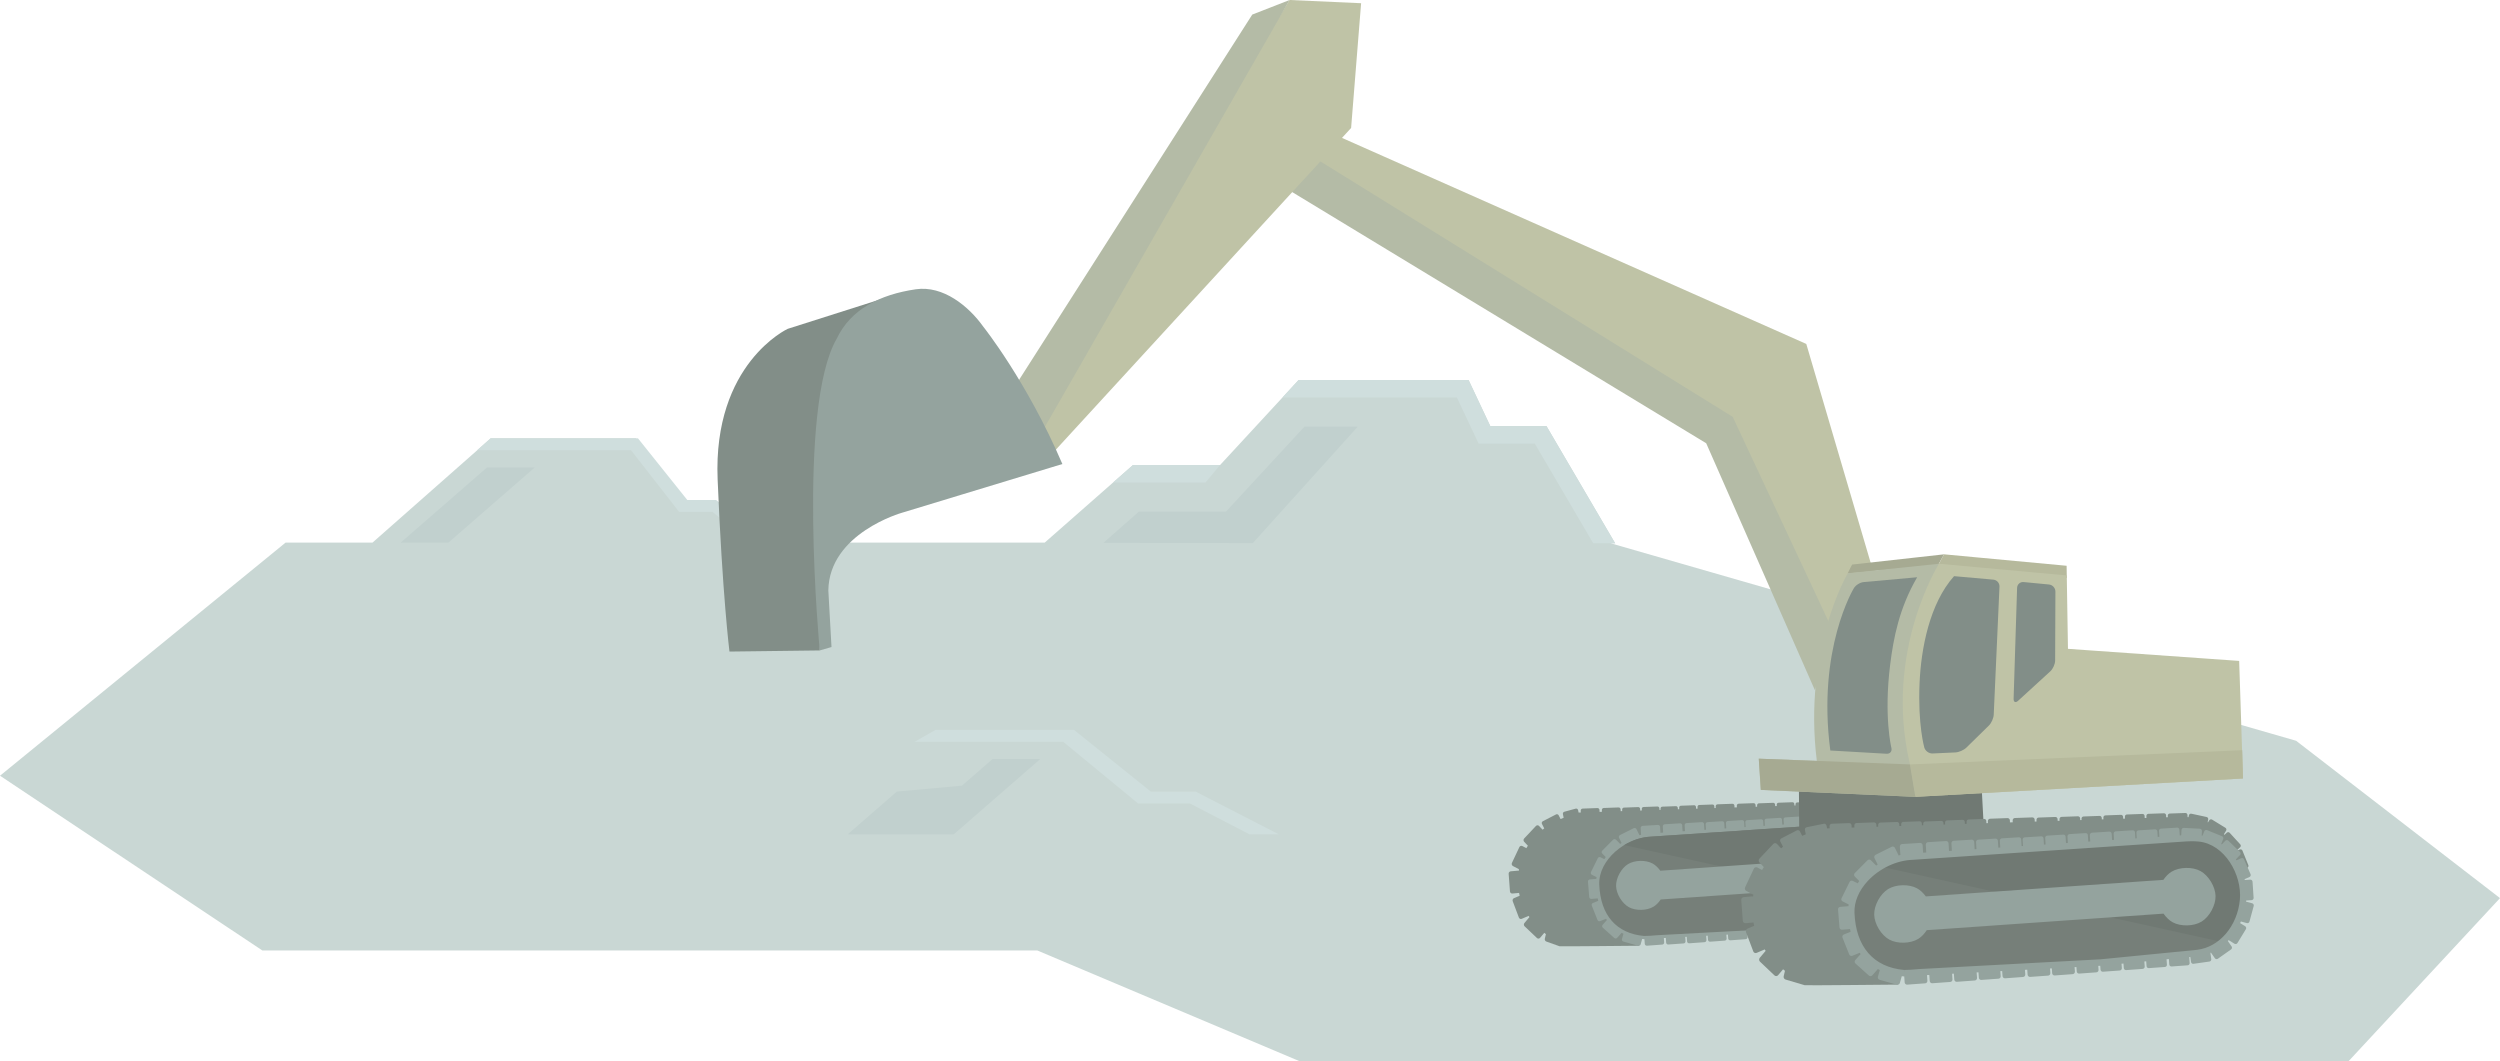 <?xml version="1.0" encoding="utf-8"?>
<!-- Generator: Adobe Illustrator 16.0.4, SVG Export Plug-In . SVG Version: 6.00 Build 0)  -->
<!DOCTYPE svg PUBLIC "-//W3C//DTD SVG 1.1//EN" "http://www.w3.org/Graphics/SVG/1.1/DTD/svg11.dtd">
<svg version="1.1" id="Layer_1" xmlns="http://www.w3.org/2000/svg" xmlns:xlink="http://www.w3.org/1999/xlink" x="0px" y="0px"
	 width="428.987px" height="182.097px" viewBox="0 0 428.987 182.097" enable-background="new 0 0 428.987 182.097"
	 xml:space="preserve">
<g>
	<polygon fill="#C9D7D4" points="394,127.112 276.388,93.224 277.151,93.225 265.363,73.113 255.724,73.113 251.999,65.205 
		222.836,65.205 209.363,79.792 194.416,79.792 179.263,93.112 131.647,93.112 122.503,85.798 117.563,85.798 109.096,75.213 
		84.21,75.213 63.913,93.112 49,93.112 0,133.112 45.016,163.097 178,163.097 223,182.097 403,182.097 428.987,154.112 	"/>
	<polygon fill="#C1D0CE" points="163.665,143.162 145.467,143.162 153.893,135.828 165.067,134.812 170.308,130.252 
		178.498,130.252 	"/>
	<polygon fill="#CFDEDD" points="182.445,127.289 195.292,137.871 204.185,137.871 214.396,143.162 219.423,143.162 
		205.168,135.837 197.48,135.837 184.302,125.252 160.513,125.252 156.945,127.289 	"/>
	<polygon fill="#C1D0CE" points="76.928,93.123 68.737,93.123 83.57,80.213 91.761,80.213 	"/>
	<polygon fill="#CFDEDD" points="108.278,77.25 116.532,87.832 122.246,87.832 128.808,93.123 132.037,93.123 122.878,85.798 
		117.938,85.798 109.471,75.213 84.178,75.213 81.886,77.25 	"/>
	<polygon fill="#CFDEDD" points="206.86,82.795 209.363,79.792 194.416,79.792 191,82.795 	"/>
	<polygon fill="#C1D0CE" points="210.364,87.8 223.837,73.213 232.984,73.213 214.967,93.202 189.338,93.145 195.417,87.8 	"/>
	<polygon fill="#CFDEDD" points="249.997,68.208 253.722,76.116 263.361,76.116 273.387,93.221 277.151,93.225 265.363,73.113 
		255.724,73.113 251.999,65.205 222.836,65.205 220.062,68.208 	"/>
</g>
<g>
	<path fill="#828E88" d="M332.502,144.806l-0.859-2.127c-0.063-0.153-0.24-0.229-0.393-0.165l-0.524,0.214l0.576-0.533
		c0.122-0.114,0.13-0.308,0.018-0.43l-1.546-1.688c-0.113-0.121-0.306-0.129-0.428-0.017l-0.332,0.308
		c-0.026-0.028-0.053-0.058-0.08-0.085l0.316-0.521c0.088-0.142,0.042-0.329-0.099-0.417l-1.948-1.196
		c-0.141-0.087-0.328-0.042-0.414,0.101l-0.193,0.317c-0.018-0.01-0.035-0.02-0.054-0.028l0.09-0.414
		c0.035-0.164-0.069-0.326-0.231-0.36l-2.232-0.48c-0.16-0.036-0.322,0.069-0.357,0.232l-0.06,0.276
		c-0.049-0.003-0.094-0.005-0.139-0.006l-0.012-0.317c-0.006-0.167-0.146-0.299-0.312-0.293l-2.281,0.083
		c-0.165,0.005-0.296,0.146-0.291,0.313l0.009,0.226l-0.245,0.009l-0.011-0.294c-0.005-0.166-0.146-0.299-0.311-0.292l-2.282,0.081
		c-0.164,0.005-0.296,0.146-0.29,0.314l0.01,0.285l-0.257,0.008l-0.01-0.301c-0.006-0.166-0.145-0.298-0.312-0.292l-2.281,0.083
		c-0.164,0.006-0.296,0.147-0.29,0.313l0.011,0.291l-0.269,0.009l-0.009-0.272c-0.007-0.166-0.146-0.299-0.312-0.292l-2.281,0.082
		c-0.164,0.005-0.296,0.147-0.29,0.313l0.009,0.264l-0.238,0.007l-0.008-0.21c-0.006-0.171-0.149-0.306-0.319-0.299l-2.343,0.084
		c-0.17,0.006-0.305,0.15-0.299,0.322l0.007,0.2l-0.198,0.007l-0.01-0.252c-0.006-0.176-0.153-0.312-0.326-0.306l-2.388,0.086
		c-0.174,0.006-0.311,0.154-0.305,0.328l0.008,0.241l-0.279,0.009l-0.008-0.253c-0.007-0.178-0.156-0.318-0.335-0.312l-2.443,0.089
		c-0.177,0.005-0.316,0.156-0.311,0.336l0.008,0.242l-0.261,0.009l-0.011-0.287c-0.006-0.187-0.163-0.333-0.348-0.327l-2.547,0.092
		c-0.186,0.008-0.332,0.164-0.325,0.351l0.011,0.277l-0.407,0.014l-0.009-0.304c-0.008-0.187-0.164-0.333-0.35-0.326l-2.547,0.092
		c-0.185,0.006-0.331,0.164-0.325,0.351l0.011,0.293l-0.227,0.007l-0.012-0.325c-0.007-0.166-0.146-0.298-0.312-0.292l-2.28,0.082
		c-0.166,0.006-0.297,0.147-0.291,0.312l0.011,0.318l-0.266,0.009l-0.011-0.299c-0.006-0.166-0.146-0.299-0.312-0.293l-2.282,0.083
		c-0.164,0.006-0.296,0.147-0.29,0.314l0.009,0.288l-0.236,0.008l-0.008-0.236c-0.007-0.171-0.15-0.306-0.32-0.3l-2.344,0.085
		c-0.17,0.006-0.304,0.15-0.298,0.322l0.007,0.226l-0.198,0.008l-0.01-0.277c-0.007-0.176-0.153-0.312-0.327-0.307l-2.388,0.085
		c-0.174,0.006-0.311,0.153-0.305,0.329l0.01,0.269l-0.279,0.009l-0.01-0.279c-0.006-0.179-0.156-0.318-0.335-0.313l-2.442,0.089
		c-0.178,0.006-0.318,0.157-0.312,0.336l0.009,0.27l-0.261,0.008l-0.011-0.313c-0.006-0.186-0.162-0.333-0.348-0.327l-2.548,0.092
		c-0.185,0.007-0.331,0.164-0.324,0.351l0.011,0.304l-0.406,0.014l-0.012-0.329c-0.007-0.188-0.164-0.334-0.348-0.327l-2.548,0.092
		c-0.186,0.007-0.331,0.164-0.325,0.351l0.012,0.319l-0.374,0.012l-0.083-0.414c-0.037-0.184-0.216-0.303-0.397-0.265l-1.949,0.532
		c-0.182,0.036-0.3,0.217-0.264,0.399l0.129,0.641c-0.172,0.068-0.349,0.142-0.527,0.219l-0.331-0.647
		c-0.084-0.165-0.288-0.232-0.453-0.146l-2.268,1.171c-0.164,0.085-0.231,0.29-0.146,0.456l0.394,0.772
		c-0.097,0.071-0.19,0.145-0.286,0.217l-0.603-0.639c-0.146-0.155-0.386-0.155-0.533,0l-2.023,2.15
		c-0.146,0.153-0.146,0.408,0,0.563l0.636,0.675c-0.089,0.139-0.175,0.278-0.258,0.423l-0.689-0.362
		c-0.188-0.1-0.418-0.021-0.509,0.173l-1.282,2.725c-0.091,0.194-0.011,0.433,0.178,0.532l1.031,0.543
		c-0.015,0.093-0.027,0.188-0.04,0.282c-0.053-0.022-0.111-0.034-0.172-0.029l-1.201,0.107c-0.212,0.02-0.373,0.211-0.355,0.424
		l0.227,3.034c0.015,0.215,0.201,0.374,0.414,0.354l1.146-0.103c0.031,0.163,0.065,0.323,0.104,0.48l-0.976,0.419
		c-0.196,0.084-0.294,0.317-0.219,0.517l1.061,2.815c0.075,0.201,0.298,0.296,0.494,0.212l1.123-0.481
		c0.017-0.006,0.029-0.021,0.044-0.029c0.051,0.075,0.102,0.15,0.153,0.224c-0.014,0.014-0.031,0.02-0.043,0.035l-0.82,0.975
		c-0.139,0.163-0.123,0.417,0.031,0.563l2.118,2.008c0.154,0.147,0.395,0.135,0.533-0.029l0.725-0.86
		c0.093,0.074,0.187,0.149,0.277,0.221l-0.186,0.791c-0.051,0.208,0.077,0.428,0.281,0.489l2.245,0.802
		c0.155,0.047,13.595-0.089,13.595-0.089l0.656-1.729l42.13-2.704l4.654-1.203l2.609-4.277l0.764-4.83l-3.083-5.14l0.113,0.062
		l1.17,0.933l0.815,2.016c0.062,0.154,0.239,0.229,0.394,0.166l0.907-0.372C332.49,145.137,332.564,144.96,332.502,144.806z"/>
	<path fill="#94A39E" d="M333.067,150.386l-0.819-0.226c0.008-0.061,0.018-0.121,0.023-0.185l0.715-0.049
		c0.17-0.012,0.302-0.161,0.29-0.334l-0.159-2.371c-0.012-0.172-0.162-0.303-0.333-0.292l-0.748,0.05
		c-0.012-0.047-0.021-0.095-0.032-0.141l0.666-0.296c0.156-0.069,0.229-0.256,0.159-0.413l-0.954-2.175
		c-0.068-0.157-0.254-0.229-0.411-0.16l-0.645,0.286c-0.034-0.054-0.067-0.107-0.101-0.161l0.571-0.6
		c0.119-0.125,0.115-0.325-0.009-0.444l-1.706-1.644c-0.124-0.119-0.323-0.116-0.44,0.01l-0.438,0.46
		c-0.041-0.031-0.082-0.06-0.124-0.089l0.253-0.627c0.063-0.161-0.013-0.344-0.172-0.409l-2.189-0.892
		c-0.157-0.063-0.341,0.013-0.405,0.173l-0.227,0.561c-0.05-0.01-0.101-0.016-0.151-0.023l0.031-0.585
		c0.008-0.171-0.125-0.32-0.297-0.329l-2.359-0.123c-0.172-0.009-0.318,0.124-0.328,0.297l-0.036,0.707l-0.229,0.016l-0.046-0.766
		c-0.011-0.172-0.159-0.305-0.33-0.295l-2.357,0.147c-0.171,0.01-0.303,0.16-0.292,0.333l0.048,0.781l-0.247,0.016l-0.044-0.728
		c-0.012-0.177-0.164-0.312-0.34-0.303l-2.422,0.151c-0.176,0.011-0.311,0.165-0.301,0.342l0.045,0.743l-0.205,0.015l-0.048-0.8
		c-0.012-0.181-0.166-0.318-0.347-0.308l-2.469,0.151c-0.179,0.013-0.318,0.169-0.307,0.35l0.05,0.815l-0.289,0.02l-0.05-0.829
		c-0.011-0.185-0.171-0.326-0.354-0.314l-2.524,0.157c-0.185,0.011-0.325,0.172-0.314,0.356l0.051,0.844l-0.289,0.021l-0.053-0.867
		c-0.01-0.171-0.158-0.304-0.33-0.292l-2.359,0.146c-0.171,0.011-0.303,0.16-0.292,0.333l0.055,0.881l-0.277,0.019l-0.052-0.863
		c-0.011-0.174-0.16-0.306-0.331-0.294l-2.357,0.145c-0.171,0.011-0.303,0.161-0.292,0.333l0.052,0.881l-0.244,0.016l-0.051-0.826
		c-0.01-0.176-0.162-0.313-0.338-0.302l-2.424,0.149c-0.175,0.012-0.311,0.166-0.301,0.343l0.052,0.842l-0.204,0.014l-0.055-0.897
		c-0.012-0.181-0.168-0.319-0.347-0.308l-2.47,0.152c-0.179,0.011-0.317,0.168-0.306,0.349l0.056,0.913l-0.288,0.021l-0.058-0.927
		c-0.011-0.185-0.17-0.326-0.354-0.315l-2.524,0.157c-0.185,0.011-0.325,0.171-0.313,0.356l0.056,0.943l-0.269,0.018l-0.062-0.994
		c-0.012-0.191-0.178-0.339-0.369-0.327l-2.632,0.163c-0.191,0.013-0.339,0.18-0.327,0.373l0.061,1.009l-0.418,0.028l-0.063-1.04
		c-0.012-0.192-0.178-0.34-0.369-0.328l-2.633,0.163c-0.19,0.012-0.338,0.18-0.326,0.372l0.062,1.058l-0.465,0.03l-0.061-1.021
		c-0.011-0.191-0.178-0.34-0.368-0.328l-2.635,0.163c-0.192,0.012-0.34,0.179-0.327,0.372l0.067,1.136
		c0.002,0.009,0.007,0.014,0.007,0.022c-0.098,0.023-0.195,0.04-0.292,0.066c-0.003-0.006-0.003-0.014-0.005-0.02l-0.504-1.021
		c-0.084-0.173-0.295-0.242-0.466-0.157l-2.363,1.181c-0.172,0.086-0.243,0.297-0.157,0.471l0.438,0.887
		c-0.082,0.052-0.163,0.104-0.242,0.159l-0.722-0.724c-0.136-0.137-0.357-0.137-0.493,0l-1.864,1.878
		c-0.134,0.137-0.135,0.36,0.001,0.496l0.605,0.608c-0.09,0.117-0.171,0.236-0.255,0.355l-0.644-0.321
		c-0.172-0.086-0.382-0.014-0.467,0.158l-1.174,2.377c-0.086,0.173-0.014,0.384,0.157,0.47l0.806,0.403
		c-0.017,0.1-0.027,0.2-0.038,0.299l-1.122,0.094c-0.19,0.016-0.334,0.187-0.318,0.378l0.215,2.645
		c0.015,0.191,0.185,0.336,0.375,0.321l1.085-0.09c0.029,0.141,0.055,0.282,0.089,0.419l-0.916,0.371
		c-0.178,0.072-0.265,0.277-0.192,0.456l0.982,2.461c0.071,0.179,0.277,0.266,0.454,0.195l1.004-0.407
		c0.051,0.074,0.101,0.146,0.154,0.217l-0.728,0.82c-0.128,0.145-0.115,0.367,0.027,0.496l1.968,1.768
		c0.142,0.13,0.363,0.116,0.49-0.027l0.755-0.851c0.005-0.005,0.006-0.01,0.009-0.015c0.104,0.058,0.207,0.115,0.316,0.167
		l-0.255,0.904c-0.052,0.186,0.056,0.38,0.24,0.432l2.54,0.722c0.186,0.052,0.379-0.058,0.43-0.243l0.26-0.923
		c0.092,0.01,0.178,0.025,0.27,0.034l0.056,0.004c0.015,0.001,0.043,0,0.062,0.001l0.058,0.796c0.013,0.191,0.181,0.338,0.372,0.324
		l2.631-0.193c0.191-0.014,0.337-0.183,0.323-0.374l-0.054-0.747l0.337-0.018l0.057,0.806c0.013,0.19,0.182,0.337,0.373,0.322
		l2.633-0.188c0.191-0.014,0.337-0.184,0.322-0.375l-0.053-0.744l0.259-0.014l0.057,0.786c0.014,0.192,0.181,0.339,0.372,0.325
		l2.632-0.192c0.189-0.015,0.335-0.183,0.322-0.375l-0.052-0.723l0.27-0.016l0.051,0.72c0.014,0.185,0.176,0.324,0.357,0.311
		l2.524-0.184c0.184-0.014,0.323-0.175,0.31-0.358l-0.048-0.659l0.273-0.015l0.045,0.655c0.015,0.192,0.182,0.339,0.373,0.324
		l2.631-0.192c0.191-0.014,0.337-0.182,0.322-0.374l-0.042-0.593l0.338-0.017l0.046,0.647c0.014,0.192,0.181,0.338,0.372,0.325
		l2.632-0.19c0.191-0.015,0.336-0.184,0.322-0.375l-0.041-0.586l0.26-0.014l0.045,0.629c0.014,0.192,0.182,0.339,0.372,0.325
		l2.632-0.193c0.191-0.015,0.337-0.183,0.322-0.375l-0.041-0.565l0.271-0.014l0.041,0.561c0.011,0.185,0.173,0.326,0.356,0.312
		l2.524-0.185c0.183-0.014,0.322-0.175,0.31-0.358l-0.036-0.503l0.289-0.015l0.033,0.485c0.013,0.179,0.171,0.316,0.35,0.303
		l2.468-0.179c0.179-0.013,0.316-0.171,0.303-0.352l-0.039-0.56l0.282-0.028l0.042,0.582c0.012,0.179,0.166,0.312,0.343,0.299
		l2.42-0.177c0.175-0.014,0.31-0.169,0.296-0.345l-0.047-0.659l0.271-0.026l0.045,0.628c0.012,0.172,0.163,0.303,0.333,0.29
		l2.357-0.171c0.171-0.013,0.301-0.162,0.288-0.336l-0.051-0.703l0.345-0.034l0.052,0.711c0.012,0.174,0.163,0.304,0.334,0.291
		l2.357-0.17c0.17-0.013,0.301-0.163,0.288-0.336l-0.057-0.789l0.169-0.017l0.09,0.656c0.025,0.171,0.184,0.291,0.354,0.267
		l2.339-0.33c0.171-0.024,0.29-0.183,0.267-0.355l-0.117-0.834c0.04-0.016,0.082-0.029,0.121-0.046l0.524,0.751
		c0.099,0.141,0.294,0.176,0.435,0.076l1.934-1.369c0.14-0.1,0.174-0.295,0.075-0.437l-0.506-0.723
		c0.049-0.05,0.096-0.102,0.145-0.151l0.787,0.483c0.146,0.091,0.339,0.045,0.429-0.103l1.235-2.025
		c0.09-0.147,0.045-0.343-0.103-0.433l-0.671-0.415c0.039-0.087,0.082-0.171,0.12-0.261l0.791,0.218
		c0.167,0.045,0.34-0.054,0.386-0.221l0.624-2.293C333.332,150.605,333.233,150.432,333.067,150.386z M282.141,160.61l0.02-0.552
		c-4.448-0.405-7.001-3.354-7.189-8.305c-0.057-1.552,0.624-3.175,1.92-4.571c1.69-1.823,4.179-3,6.51-3.072l40.068-2.693
		c0.52-0.022,0.873-0.032,1.248-0.016c0.152,0.007,0.311,0.02,0.486,0.035c1.715,0.156,3.303,1.182,4.472,2.886
		c1.111,1.62,1.676,3.679,1.51,5.51c-0.349,3.839-2.96,6.902-6.202,7.281l-14.086,1.387l-26.629,1.43l-0.078,0.009
		c-0.21,0.038-1.72,0.134-2.024,0.12L282.141,160.61z"/>
	<path fill="#767F79" d="M331.731,149.882c0.365-4.032-2.486-8.631-6.479-8.995c-0.621-0.056-1.018-0.055-1.808-0.021l-40.08,2.695
		c-4.442,0.137-9.101,4.009-8.941,8.214c0.203,5.341,3.003,8.407,7.687,8.833c0.265,0.025,1.962-0.082,2.187-0.127l26.628-1.43
		l14.11-1.388C328.479,157.26,331.354,154.038,331.731,149.882z"/>
	<path fill="#707973" d="M328.651,156.044c1.67-1.409,2.849-3.608,3.08-6.162c0.365-4.032-2.486-8.631-6.479-8.995
		c-0.621-0.056-1.018-0.055-1.808-0.021l-40.08,2.695c-1.606,0.049-3.239,0.589-4.663,1.453L328.651,156.044z"/>
	<path fill="#94A39E" d="M325.508,145.672c-1.182-0.65-3.09-0.605-4.241,0.098c-0.553,0.338-1.438,1.205-1.438,1.205l-34.933,2.436
		c-0.366-0.518-0.817-0.958-1.304-1.228c-1.183-0.65-3.091-0.605-4.241,0.098c-1.151,0.704-2.069,2.388-2.04,3.743
		c0.029,1.354,1.021,2.994,2.2,3.646c1.183,0.651,3.091,0.606,4.241-0.098c0.457-0.279,0.874-0.716,1.213-1.223l35.136-2.448
		c0.373,0.53,0.831,0.983,1.328,1.258c1.181,0.65,3.089,0.607,4.24-0.097s2.07-2.389,2.04-3.744
		C327.679,147.963,326.689,146.322,325.508,145.672z"/>
	<polyline fill="#B4BBA6" points="225.113,26.793 221.273,32.681 292.776,76.062 311.414,118.406 316.369,104.793 298.303,66.471 
		225.19,25.084 	"/>
	<polygon fill="#BFC3A6" points="226.825,22.132 225.113,26.793 297.323,71.526 314.001,107.146 321.7,98.964 309.949,59.018 	"/>
	<path fill="#A6AA92" d="M332.548,97.035c0.626-1.238,1.054-1.915,1.054-1.915l-15.787,1.756c0,0-0.3,0.526-0.76,1.507l15.311-1.365
		L332.548,97.035z"/>
	<path fill="#B6B99C" d="M354.62,97.083l-21.019-1.963c0,0-0.428,0.677-1.054,1.915l22.106,2.15L354.62,97.083z"/>
	<polygon fill="#BFC3A6" points="177.713,80.935 231.844,21.957 233.559,0.552 221.286,0 176.322,72.525 	"/>
	<polygon fill="#B4BBA6" points="214.881,2.502 173.011,68.087 178.215,75.15 221.286,0 	"/>
	<path fill="#828E88" d="M154.559,50.259l-19.388,6.167c0,0-12.852,5.93-12.029,25.848c0.817,19.812,2.029,29.532,2.029,29.532
		l15.491-0.194l1.359-30.268L154.559,50.259z"/>
	<path fill="#94A39E" d="M168.724,56.053c-2.498-3.515-6.896-7.101-11.574-6.415c-6.17,0.904-11.164,3.425-13.564,8.462
		c-6.903,11.874-2.923,53.512-2.923,53.512l2.018-0.584l-0.543-9.717c0.14-9.815,12.638-13.326,12.638-13.326l27.521-8.361
		C176.204,65.405,168.724,56.053,168.724,56.053z"/>
	<polygon fill="#707973" points="308.684,135.338 308.762,145.788 340.373,141.313 340.074,135.729 	"/>
	<g>
		<path fill="#828E88" d="M385.802,148.452l-1.01-2.493c-0.073-0.182-0.28-0.269-0.461-0.196l-0.614,0.252l0.676-0.626
			c0.143-0.134,0.152-0.359,0.021-0.504l-1.813-1.979c-0.133-0.144-0.356-0.153-0.5-0.02l-0.846,0.783
			c-0.144,0.133-0.152,0.358-0.02,0.502l1.812,1.981c0.044,0.047,0.097,0.073,0.153,0.092c-0.13,0.094-0.191,0.263-0.128,0.418
			l1.009,2.494c0.073,0.182,0.282,0.271,0.463,0.196l1.063-0.438C385.788,148.841,385.875,148.633,385.802,148.452z"/>
		<path fill="#828E88" d="M376.8,141.704l1.453,0.313c0.071,0.015,0.14,0.002,0.203-0.024c0.018,0.098,0.07,0.188,0.16,0.244
			l2.285,1.402c0.165,0.102,0.385,0.049,0.487-0.118l0.598-0.986c0.103-0.167,0.049-0.387-0.117-0.489l-2.284-1.402
			c-0.167-0.104-0.384-0.05-0.487,0.118l-0.332,0.547l0.149-0.694c0.04-0.191-0.082-0.382-0.272-0.423l-2.617-0.564
			c-0.189-0.041-0.379,0.082-0.421,0.273l-0.156,0.735l-0.063-0.05l-0.025-0.741c-0.008-0.195-0.172-0.35-0.365-0.342l-2.676,0.095
			c-0.194,0.008-0.348,0.173-0.342,0.369l0.01,0.265l-0.289,0.01l-0.011-0.346c-0.007-0.194-0.172-0.349-0.365-0.343l-2.677,0.096
			c-0.193,0.007-0.347,0.173-0.341,0.368l0.013,0.336l-0.301,0.01l-0.013-0.353c-0.007-0.195-0.171-0.35-0.366-0.343l-2.676,0.096
			c-0.193,0.007-0.347,0.173-0.341,0.368l0.013,0.342l-0.312,0.01l-0.012-0.319c-0.007-0.194-0.172-0.35-0.365-0.343l-2.676,0.096
			c-0.194,0.007-0.349,0.174-0.342,0.368l0.011,0.31l-0.279,0.009l-0.009-0.245c-0.007-0.201-0.175-0.359-0.375-0.353l-2.749,0.099
			c-0.2,0.007-0.356,0.177-0.351,0.378l0.009,0.235l-0.233,0.008l-0.01-0.295c-0.007-0.205-0.18-0.366-0.383-0.359l-2.803,0.1
			c-0.203,0.009-0.364,0.182-0.357,0.387l0.011,0.283l-0.328,0.011l-0.01-0.297c-0.008-0.209-0.184-0.374-0.392-0.367l-2.867,0.104
			c-0.208,0.009-0.371,0.186-0.364,0.395l0.01,0.285l-0.307,0.01l-0.012-0.338c-0.007-0.219-0.19-0.391-0.408-0.382l-2.989,0.106
			c-0.217,0.007-0.389,0.193-0.381,0.41l0.013,0.326l-0.477,0.017l-0.013-0.356c-0.008-0.217-0.192-0.39-0.409-0.383l-2.986,0.108
			c-0.218,0.007-0.389,0.191-0.382,0.41l0.013,0.345l-0.267,0.009l-0.014-0.382c-0.007-0.197-0.172-0.351-0.366-0.344l-2.675,0.097
			c-0.195,0.007-0.348,0.172-0.342,0.367l0.014,0.372l-0.312,0.011l-0.013-0.35c-0.007-0.197-0.171-0.35-0.366-0.343l-2.676,0.096
			c-0.193,0.006-0.348,0.171-0.34,0.368l0.011,0.339l-0.28,0.009l-0.009-0.276c-0.008-0.201-0.176-0.358-0.375-0.352l-2.749,0.099
			c-0.2,0.007-0.357,0.178-0.351,0.378l0.009,0.266l-0.231,0.007l-0.012-0.323c-0.008-0.205-0.179-0.367-0.384-0.359l-2.802,0.1
			c-0.204,0.007-0.364,0.18-0.358,0.386l0.012,0.314l-0.327,0.011l-0.011-0.327c-0.008-0.21-0.184-0.375-0.392-0.367l-2.866,0.103
			c-0.209,0.007-0.373,0.186-0.365,0.396l0.011,0.314l-0.307,0.01l-0.013-0.369c-0.008-0.217-0.191-0.39-0.408-0.383l-2.989,0.109
			c-0.217,0.007-0.388,0.192-0.38,0.41l0.012,0.357l-0.476,0.015l-0.015-0.386c-0.008-0.22-0.191-0.391-0.409-0.383l-2.986,0.107
			c-0.217,0.007-0.388,0.192-0.381,0.41l0.014,0.374l-0.439,0.016l-0.098-0.486c-0.044-0.215-0.253-0.354-0.466-0.311l-2.932,0.595
			c-0.213,0.045-0.353,0.255-0.309,0.47l0.15,0.751c-0.202,0.08-0.408,0.167-0.616,0.258l-0.389-0.761
			c-0.1-0.194-0.339-0.271-0.531-0.172l-2.661,1.373c-0.193,0.101-0.271,0.341-0.172,0.535l0.463,0.906
			c-0.112,0.083-0.224,0.168-0.335,0.256l-0.708-0.75c-0.171-0.182-0.453-0.183-0.624,0l-2.376,2.521
			c-0.171,0.184-0.171,0.481,0.002,0.662l0.745,0.792c-0.104,0.162-0.206,0.326-0.304,0.496l-0.808-0.425
			c-0.222-0.115-0.489-0.025-0.598,0.202l-1.503,3.197c-0.107,0.228-0.013,0.509,0.207,0.625l1.212,0.637
			c-0.019,0.108-0.033,0.219-0.049,0.33c-0.062-0.024-0.129-0.039-0.202-0.033l-1.408,0.126c-0.247,0.022-0.437,0.245-0.417,0.497
			l0.265,3.559c0.02,0.252,0.238,0.438,0.487,0.416l1.346-0.121c0.036,0.191,0.074,0.38,0.12,0.565l-1.145,0.49
			c-0.229,0.1-0.346,0.372-0.257,0.607l1.246,3.303c0.089,0.236,0.348,0.347,0.578,0.248l1.319-0.565
			c0.02-0.008,0.032-0.023,0.05-0.034c0.061,0.089,0.12,0.177,0.182,0.264c-0.019,0.014-0.037,0.022-0.052,0.04l-0.964,1.142
			c-0.161,0.193-0.144,0.491,0.037,0.663l2.485,2.356c0.184,0.172,0.464,0.155,0.625-0.036l0.853-1.01
			c0.107,0.089,0.217,0.175,0.324,0.26l-0.22,0.927c-0.058,0.245,0.091,0.503,0.33,0.574l3.278,0.97
			c0.183,0.054,15.949-0.103,15.949-0.103l0.771-2.029l49.419-3.173l5.462-1.411l3.062-5.017l0.895-5.667l-3.744-6.243
			L376.8,141.704z"/>
	</g>
	<path fill="#B4BBA6" d="M327.736,131.17l4.984-34.432l-15.647,1.63c0,0-7.701,12.955-5.316,32.196l-9.961-0.378l0.35,5.356
		l26.518,1.191l-0.561-5.551L327.736,131.17z"/>
	<g>
		<path fill="#828E88" d="M319.786,99.882c-0.603,0.054-1.354,0.521-1.668,1.038c0,0-6.353,10.418-4.044,27.862l9.647,0.558
			c0.604,0.035,0.979-0.417,0.833-1.004c0,0-1.326-5.333-0.212-14.279c0.562-4.521,1.532-9.666,4.632-15.004L319.786,99.882z"/>
	</g>
	<path fill="#767F79" d="M384.897,154.409c0.429-4.73-2.917-10.125-7.601-10.554c-0.729-0.064-1.192-0.064-2.12-0.024l-47.02,3.161
		c-5.21,0.162-10.675,4.702-10.487,9.636c0.237,6.267,3.522,9.862,9.017,10.363c0.311,0.028,2.302-0.095,2.565-0.15l31.236-1.677
		l16.554-1.628C381.08,163.063,384.454,159.285,384.897,154.409z"/>
	<path fill="#707973" d="M381.284,161.638c1.96-1.655,3.341-4.232,3.613-7.229c0.429-4.73-2.917-10.125-7.601-10.554
		c-0.729-0.064-1.192-0.064-2.12-0.024l-47.02,3.161c-1.884,0.059-3.798,0.691-5.47,1.706L381.284,161.638z"/>
	<path fill="#828E88" d="M374.678,140.227c0,0,6.621-0.738,9.856,7.691l-2.781-2.22l-4.437-2.339L374.678,140.227z"/>
	<path fill="#94A39E" d="M386.465,155l-1.055-0.288c0.008-0.064,0.019-0.124,0.025-0.188l0.933-0.063
		c0.2-0.015,0.354-0.19,0.34-0.393l-0.185-2.781c-0.015-0.202-0.19-0.355-0.391-0.343l-0.939,0.064
		c-0.011-0.049-0.024-0.096-0.037-0.145l0.841-0.372c0.184-0.082,0.268-0.301,0.187-0.486l-1.119-2.55
		c-0.081-0.185-0.298-0.27-0.481-0.188l-0.813,0.36c-0.035-0.055-0.073-0.106-0.109-0.161l0.72-0.756
		c0.139-0.146,0.135-0.381-0.012-0.521l-1.999-1.929c-0.146-0.14-0.38-0.135-0.519,0.011l-0.598,0.628
		c-0.036-0.026-0.072-0.05-0.106-0.076l0.343-0.851c0.076-0.188-0.015-0.404-0.201-0.48l-2.569-1.047
		c-0.186-0.076-0.4,0.016-0.476,0.202l-0.302,0.75c-0.05-0.009-0.099-0.014-0.146-0.022l0.041-0.781
		c0.011-0.202-0.146-0.378-0.348-0.389l-2.767-0.144c-0.201-0.011-0.375,0.146-0.386,0.349l-0.048,0.927l-0.255,0.018l-0.062-0.993
		c-0.012-0.204-0.187-0.358-0.388-0.346l-2.766,0.172c-0.201,0.011-0.355,0.187-0.343,0.389l0.062,1.012l-0.288,0.021l-0.059-0.95
		c-0.013-0.208-0.191-0.366-0.397-0.353l-2.842,0.176c-0.206,0.013-0.365,0.193-0.352,0.4l0.059,0.968l-0.241,0.016l-0.062-1.032
		c-0.014-0.212-0.195-0.374-0.406-0.361l-2.896,0.18c-0.211,0.014-0.373,0.196-0.36,0.408l0.064,1.053l-0.338,0.023l-0.064-1.068
		c-0.014-0.216-0.201-0.383-0.416-0.37l-2.962,0.186c-0.216,0.013-0.381,0.201-0.368,0.418l0.065,1.087l-0.339,0.021l-0.067-1.11
		c-0.013-0.203-0.187-0.358-0.388-0.346l-2.766,0.173c-0.201,0.012-0.355,0.188-0.345,0.389l0.069,1.131l-0.324,0.021l-0.067-1.108
		c-0.013-0.203-0.188-0.357-0.388-0.346l-2.766,0.173c-0.2,0.011-0.354,0.187-0.344,0.389l0.069,1.128l-0.29,0.02l-0.062-1.065
		c-0.014-0.208-0.193-0.366-0.399-0.353l-2.841,0.176c-0.207,0.013-0.364,0.192-0.353,0.399l0.066,1.085l-0.24,0.016l-0.069-1.148
		c-0.015-0.212-0.197-0.374-0.406-0.361l-2.897,0.18c-0.211,0.014-0.372,0.196-0.359,0.408l0.071,1.169l-0.34,0.021l-0.07-1.183
		c-0.013-0.217-0.201-0.383-0.416-0.37l-2.962,0.186c-0.215,0.013-0.381,0.201-0.368,0.418l0.073,1.201l-0.316,0.021l-0.077-1.26
		c-0.014-0.227-0.209-0.399-0.433-0.385l-3.088,0.191c-0.225,0.014-0.397,0.21-0.384,0.436l0.076,1.28l-0.491,0.033l-0.079-1.316
		c-0.015-0.226-0.209-0.398-0.434-0.385l-3.088,0.192c-0.224,0.014-0.396,0.21-0.383,0.436l0.08,1.333c0,0.001,0,0.002,0,0.003
		l-0.545,0.036l-0.078-1.293c-0.014-0.226-0.209-0.399-0.434-0.385l-3.09,0.192c-0.225,0.014-0.397,0.21-0.384,0.436l0.081,1.331
		c0.002,0.041,0.018,0.077,0.03,0.112c-0.113,0.026-0.229,0.054-0.342,0.082c-0.007-0.038-0.012-0.077-0.03-0.113l-0.59-1.194
		c-0.101-0.204-0.347-0.287-0.549-0.187l-2.771,1.385c-0.201,0.101-0.283,0.35-0.184,0.553l0.551,1.118
		c-0.088,0.056-0.177,0.11-0.264,0.169l-0.905-0.909c-0.158-0.16-0.418-0.16-0.577,0l-2.188,2.204c-0.158,0.16-0.159,0.422,0,0.581
		l0.777,0.783c-0.099,0.13-0.187,0.262-0.279,0.391l-0.841-0.42c-0.2-0.101-0.447-0.018-0.549,0.185l-1.375,2.79
		c-0.102,0.203-0.018,0.45,0.184,0.551l1.036,0.518c-0.019,0.105-0.029,0.21-0.043,0.316c-0.029-0.005-0.056-0.014-0.086-0.011
		l-1.324,0.11c-0.224,0.019-0.392,0.218-0.373,0.442l0.251,3.104c0.02,0.225,0.217,0.395,0.44,0.376l1.324-0.111
		c0.017-0.001,0.027-0.008,0.043-0.012c0.032,0.159,0.063,0.32,0.101,0.474l-1.164,0.472c-0.208,0.085-0.311,0.325-0.227,0.535
		l1.153,2.886c0.084,0.211,0.324,0.313,0.532,0.229l1.231-0.498c0.014-0.004,0.022-0.016,0.034-0.022
		c0.054,0.078,0.109,0.156,0.165,0.232c-0.014,0.012-0.028,0.018-0.041,0.031l-0.885,0.997c-0.149,0.169-0.136,0.43,0.033,0.581
		l2.307,2.073c0.167,0.151,0.427,0.137,0.577-0.031l0.884-0.997c0.028-0.031,0.044-0.067,0.061-0.102
		c0.114,0.062,0.229,0.126,0.348,0.184l-0.323,1.157c-0.063,0.218,0.064,0.446,0.28,0.508l2.979,0.845
		c0.216,0.062,0.442-0.066,0.504-0.284l0.331-1.177c0.101,0.012,0.196,0.029,0.298,0.038l0.063,0.004
		c0.018,0.001,0.039,0.002,0.061,0.002l0.073,1.029c0.016,0.226,0.212,0.397,0.437,0.381l3.086-0.226
		c0.225-0.017,0.395-0.215,0.379-0.44l-0.069-0.973l0.396-0.021l0.073,1.04c0.017,0.226,0.213,0.396,0.438,0.381l3.088-0.224
		c0.224-0.017,0.394-0.214,0.378-0.439l-0.068-0.967l0.304-0.017l0.073,1.018c0.017,0.226,0.213,0.396,0.438,0.381l3.087-0.227
		c0.225-0.016,0.395-0.214,0.378-0.439l-0.066-0.943l0.316-0.016l0.067,0.938c0.014,0.216,0.202,0.381,0.417,0.365l2.962-0.216
		c0.215-0.016,0.378-0.206,0.363-0.421l-0.062-0.869l0.317-0.017l0.062,0.863c0.016,0.227,0.212,0.397,0.437,0.382l3.087-0.227
		c0.225-0.017,0.395-0.214,0.378-0.44l-0.056-0.788l0.396-0.021l0.061,0.855c0.016,0.225,0.212,0.396,0.437,0.38l3.088-0.223
		c0.225-0.017,0.395-0.214,0.379-0.439l-0.056-0.784l0.304-0.017l0.06,0.835c0.017,0.226,0.214,0.396,0.437,0.38l3.088-0.226
		c0.225-0.017,0.395-0.214,0.379-0.439l-0.055-0.759l0.316-0.018l0.054,0.755c0.016,0.217,0.204,0.381,0.418,0.366l2.962-0.216
		c0.215-0.016,0.379-0.206,0.362-0.422l-0.047-0.685l0.338-0.017l0.046,0.662c0.016,0.212,0.201,0.372,0.41,0.357l2.896-0.21
		c0.211-0.017,0.37-0.201,0.354-0.413l-0.052-0.751l0.332-0.033l0.056,0.779c0.013,0.208,0.194,0.364,0.4,0.35l2.84-0.208
		c0.206-0.016,0.361-0.197,0.348-0.405l-0.062-0.866l0.318-0.032l0.06,0.832c0.015,0.202,0.19,0.354,0.392,0.34l2.765-0.199
		c0.2-0.015,0.353-0.192,0.338-0.395l-0.065-0.922l0.405-0.038l0.066,0.93c0.015,0.202,0.191,0.354,0.392,0.34l2.764-0.199
		c0.201-0.015,0.354-0.192,0.338-0.395l-0.073-1.02l0.192-0.02l0.121,0.864c0.027,0.201,0.214,0.342,0.414,0.314l2.743-0.389
		c0.2-0.029,0.34-0.216,0.312-0.417l-0.149-1.074c0.032-0.015,0.065-0.024,0.098-0.038l0.671,0.96
		c0.116,0.167,0.346,0.206,0.512,0.09l2.268-1.605c0.164-0.115,0.205-0.347,0.089-0.512l-0.648-0.928
		c0.048-0.049,0.094-0.101,0.142-0.15l1.004,0.62c0.174,0.106,0.398,0.052,0.504-0.121l1.45-2.377c0.105-0.173,0.052-0.4-0.12-0.507
		l-0.869-0.536c0.044-0.093,0.09-0.186,0.132-0.281l1.021,0.28c0.194,0.053,0.396-0.063,0.449-0.259l0.732-2.689
		C386.774,155.257,386.658,155.053,386.465,155z M326.725,166.993l0.012-0.552c-5.271-0.48-8.296-3.973-8.519-9.835
		c-0.07-1.845,0.737-3.773,2.276-5.431c2-2.155,4.943-3.547,7.7-3.634l47.006-3.16c0.612-0.026,1.028-0.036,1.473-0.017
		c0.181,0.008,0.367,0.021,0.575,0.04c4.472,0.408,7.489,5.686,7.104,9.954c-0.414,4.548-3.514,8.177-7.361,8.628l-16.53,1.626
		l-31.237,1.677l-0.08,0.011c-0.24,0.045-2.025,0.158-2.394,0.142L326.725,166.993z"/>
	<path fill="#94A39E" d="M377.596,149.471c-1.386-0.764-3.624-0.712-4.976,0.113c-0.522,0.319-1.003,0.816-1.396,1.393
		l-40.762,2.842c-0.426-0.579-0.938-1.073-1.491-1.379c-1.386-0.762-3.625-0.711-4.976,0.115c-1.351,0.824-2.427,2.801-2.392,4.39
		c0.035,1.59,1.196,3.515,2.581,4.277c1.385,0.764,3.625,0.713,4.975-0.113c0.557-0.34,1.059-0.879,1.464-1.5l40.629-2.833
		c0.437,0.621,0.974,1.154,1.559,1.477c1.385,0.763,3.623,0.712,4.974-0.114c1.352-0.825,2.428-2.802,2.393-4.391
		C380.143,152.157,378.981,150.233,377.596,149.471z"/>
	<path fill="#BFC3A6" d="M384.231,113.409l-29.379-2.072l-0.205-12.595l-21.927-2.004c0,0-9.462,14.98-5.043,34.145l0.985,5.852
		l56.224-3.152L384.231,113.409z"/>
	<g>
		<path fill="#828E88" d="M335.304,98.867l6.75,0.598c0.603,0.053,1.073,0.591,1.047,1.195l-0.988,21.977
			c-0.026,0.604-0.402,1.445-0.835,1.868l-3.866,3.79c-0.433,0.423-1.28,0.792-1.885,0.819l-3.916,0.178
			c-0.604,0.027-1.236-0.426-1.406-1.007c0,0-1.134-3.9-0.816-11.101C329.646,111.313,331.092,103.582,335.304,98.867z"/>
	</g>
	<g>
		<path fill="#828E88" d="M347.251,99.878c-0.602-0.058-1.11,0.39-1.129,0.994l-0.598,19.017c-0.019,0.604,0.331,0.766,0.777,0.357
			l5.535-5.065c0.446-0.408,0.813-1.237,0.815-1.843l0.047-11.834c0.002-0.605-0.489-1.148-1.091-1.206L347.251,99.878z"/>
	</g>
	<polygon fill="#B6B99C" points="384.887,133.582 384.754,128.73 327.736,131.17 327.727,131.17 328.663,136.734 	"/>
	<polygon fill="#A6AA92" points="328.663,136.734 327.736,131.17 311.757,130.564 311.757,130.564 301.796,130.187 302.146,135.543 
			"/>
</g>
</svg>
